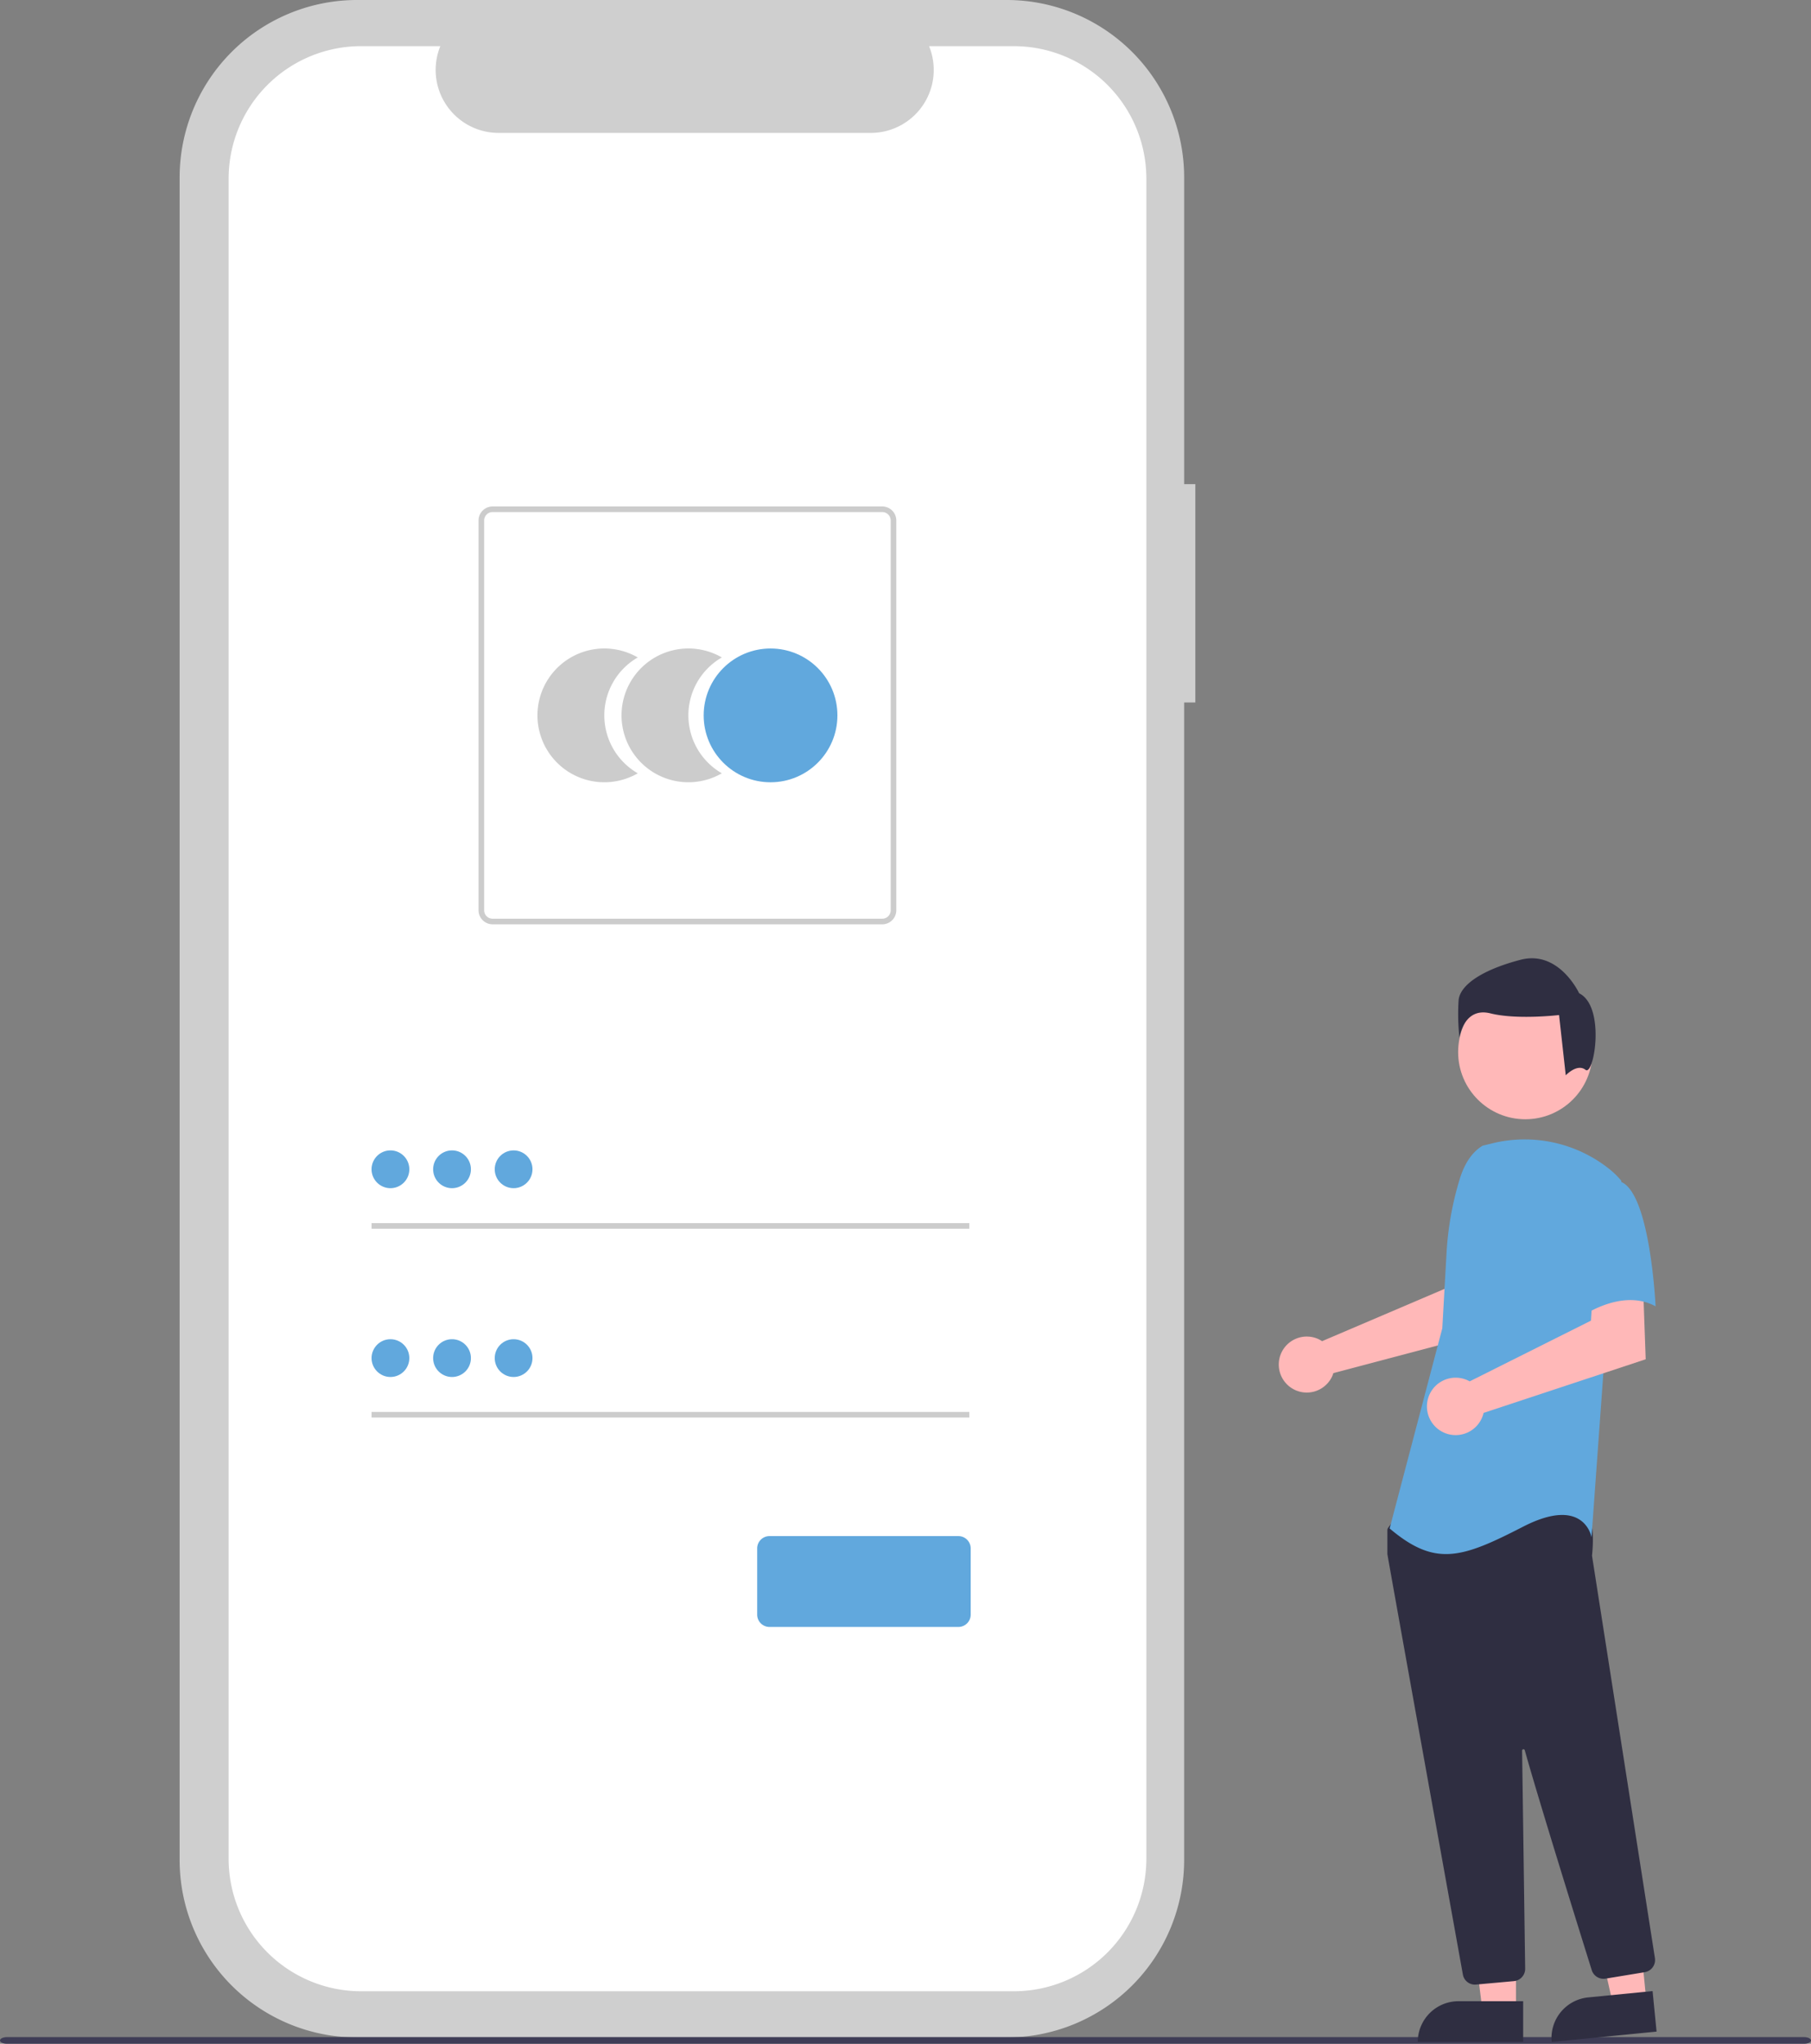 <svg xmlns="http://www.w3.org/2000/svg" width="408.656" height="461.077" viewBox="0 0 408.656 461.077"><rect x="0" y="0" width="408.656" height="461.077" fill="#808080" stroke="none"/><g transform="translate(-51.045 -0.001)"><path d="M605.159,185.691h-2.525V116.506a40.044,40.044,0,0,0-40.044-40.044H416.006a40.044,40.044,0,0,0-40.044,40.044V496.069a40.044,40.044,0,0,0,40.044,40.044H562.589a40.044,40.044,0,0,0,40.043-40.044V234.939h2.526Z" transform="translate(-284.382 -76.461)" fill="#cfcfcf"/><path d="M571.059,93.335H551.927a14.207,14.207,0,0,1-13.156,19.573H454.795a14.207,14.207,0,0,1-13.154-19.573H423.77a29.9,29.9,0,0,0-29.9,29.9V502.251a29.9,29.9,0,0,0,29.9,29.9H571.059a29.9,29.9,0,0,0,29.9-29.9h0V123.239a29.9,29.9,0,0,0-29.9-29.9Z" transform="translate(-291.236 -82.921)" fill="#fff"/><path d="M521.876,328.6a15.083,15.083,0,0,1,7.55-13.069,15.09,15.09,0,1,0,0,26.136A15.08,15.08,0,0,1,521.876,328.6Z" transform="translate(-334.466 -167.209)" fill="#ccc"/><path d="M552.613,328.6a15.082,15.082,0,0,1,7.551-13.07,15.09,15.09,0,1,0,0,26.136,15.08,15.08,0,0,1-7.548-13.066Z" transform="translate(-346.233 -167.209)" fill="#ccc"/><circle cx="15.09" cy="15.09" r="15.09" transform="translate(209.83 146.303)" fill="#61a8dd"/><path d="M576.36,355.861H488.413a3.162,3.162,0,0,1-3.158-3.158V264.755a3.162,3.162,0,0,1,3.158-3.158H576.36a3.162,3.162,0,0,1,3.158,3.158V352.7A3.162,3.162,0,0,1,576.36,355.861Zm-87.947-93a1.9,1.9,0,0,0-1.895,1.895V352.7a1.9,1.9,0,0,0,1.895,1.895H576.36a1.9,1.9,0,0,0,1.895-1.895V264.756a1.9,1.9,0,0,0-1.895-1.895Z" transform="translate(-326.222 -147.336)" fill="#ccc"/><rect width="134.885" height="1.263" transform="translate(134.891 275.94)" fill="#ccc"/><path d="M4.26,0A4.26,4.26,0,1,1,0,4.26,4.26,4.26,0,0,1,4.26,0Z" transform="translate(134.891 259.533)" fill="#61a8dd"/><rect width="134.885" height="1.263" transform="translate(134.891 318.535)" fill="#ccc"/><circle cx="4.26" cy="4.26" r="4.26" transform="translate(134.891 302.129)" fill="#61a8dd"/><path d="M632.526,658.459H589.9a2.78,2.78,0,0,1-2.777-2.777V640.741a2.78,2.78,0,0,1,2.777-2.777h42.627a2.78,2.78,0,0,1,2.777,2.777v14.941a2.78,2.78,0,0,1-2.778,2.777Z" transform="translate(-365.219 -291.419)" fill="#61a8dd"/><path d="M4.26,0A4.26,4.26,0,1,1,0,4.26,4.26,4.26,0,0,1,4.26,0Z" transform="translate(148.786 259.533)" fill="#61a8dd"/><circle cx="4.26" cy="4.26" r="4.26" transform="translate(162.681 259.533)" fill="#61a8dd"/><path d="M4.26,0A4.26,4.26,0,1,1,0,4.26,4.26,4.26,0,0,1,4.26,0Z" transform="translate(148.786 302.129)" fill="#61a8dd"/><circle cx="4.26" cy="4.26" r="4.26" transform="translate(162.681 302.129)" fill="#61a8dd"/><path d="M655.959,822.606H250.445c-.868,0-1.571-.337-1.571-.752s.7-.752,1.571-.752H655.959c.867,0,1.571.337,1.571.752S656.827,822.606,655.959,822.606Z" transform="translate(-197.829 -361.528)" fill="#3f3d56"/><path d="M786.731,554.331a6.23,6.23,0,0,1,.871.486L815.283,543l.988-7.292,11.061-.068-.653,16.724-36.537,9.662a6.558,6.558,0,0,1-.276.746,6.317,6.317,0,1,1-3.135-8.444Z" transform="translate(-438.226 -252.247)" fill="#ffb8b8"/><path d="M630.054,716.918h-7.567l-3.6-29.185h11.167Z" transform="translate(-236.926 -263.281)" fill="#ffb8b8"/><path d="M610.264,731.518h14.592v9.188h-23.78A9.188,9.188,0,0,1,610.264,731.518Z" transform="translate(-230.107 -280.043)" fill="#2f2e41"/><path d="M675.992,713.541l-7.53.742-6.444-28.691,11.113-1.095Z" transform="translate(-253.437 -262.043)" fill="#ffb8b8"/><path d="M9.188,0H23.78V9.188H0A9.188,9.188,0,0,1,9.188,0Z" transform="translate(400.288 451.519) rotate(-5.625)" fill="#2f2e41"/><circle cx="15.158" cy="15.158" r="15.158" transform="translate(380.076 222.191)" fill="#ffb8b8"/><path d="M837.3,735.749a2.759,2.759,0,0,1-2.725-2.282c-3.916-21.74-16.718-92.826-17.024-94.8a.891.891,0,0,1-.01-.137v-5.3a.919.919,0,0,1,.172-.538l1.691-2.369a.912.912,0,0,1,.706-.386c9.642-.452,41.218-1.777,42.743.129h0c1.532,1.915.991,7.719.867,8.863l.006.119,14.186,90.722a2.785,2.785,0,0,1-2.293,3.169l-8.86,1.46a2.79,2.79,0,0,1-3.1-1.909c-2.741-8.757-11.929-38.214-15.114-49.613a.308.308,0,0,0-.605.086c.159,10.866.544,38.588.676,48.163l.014,1.031a2.789,2.789,0,0,1-2.526,2.8l-8.544.776C837.473,735.745,837.386,735.749,837.3,735.749Z" transform="translate(-453.43 -288.014)" fill="#2f2e41"/><path d="M839.358,494.379c-2.645,1.573-4.228,4.462-5.137,7.4a70.158,70.158,0,0,0-3.015,16.762l-.96,17.034-11.884,45.159c10.3,8.715,16.241,6.734,30.106-.394s15.449,2.377,15.449,2.377l2.773-38.424,3.961-41.988a18.617,18.617,0,0,0-3-2.885,30.648,30.648,0,0,0-26.194-5.552Z" transform="translate(-453.744 -235.911)" fill="#61a8dd"/><path d="M840.72,567.386a6.5,6.5,0,0,1,.926.434l27.371-13.7.454-7.422,11.29-.778.605,16.918-36.578,12.1a6.478,6.478,0,1,1-4.069-7.549Z" transform="translate(-458.966 -256.182)" fill="#ffb8b8"/><path d="M893.786,507.9c6.734,2.377,7.921,28.127,7.921,28.127-7.922-4.357-17.43,2.773-17.43,2.773s-1.981-6.734-4.357-15.449a15.139,15.139,0,0,1,3.169-14.261S887.051,505.526,893.786,507.9Z" transform="translate(-477.076 -241.316)" fill="#61a8dd"/><path d="M872.161,451.92c-1.889-1.511-4.465,1.235-4.465,1.235l-1.511-13.6s-9.443,1.131-15.487-.377-6.988,5.477-6.988,5.477a48.5,48.5,0,0,1-.189-8.5c.377-3.4,5.288-6.8,13.976-9.066s13.221,7.555,13.221,7.555C876.762,437.668,874.05,453.431,872.161,451.92Z" transform="translate(-463.335 -210.561)" fill="#2f2e41"/></g></svg>
